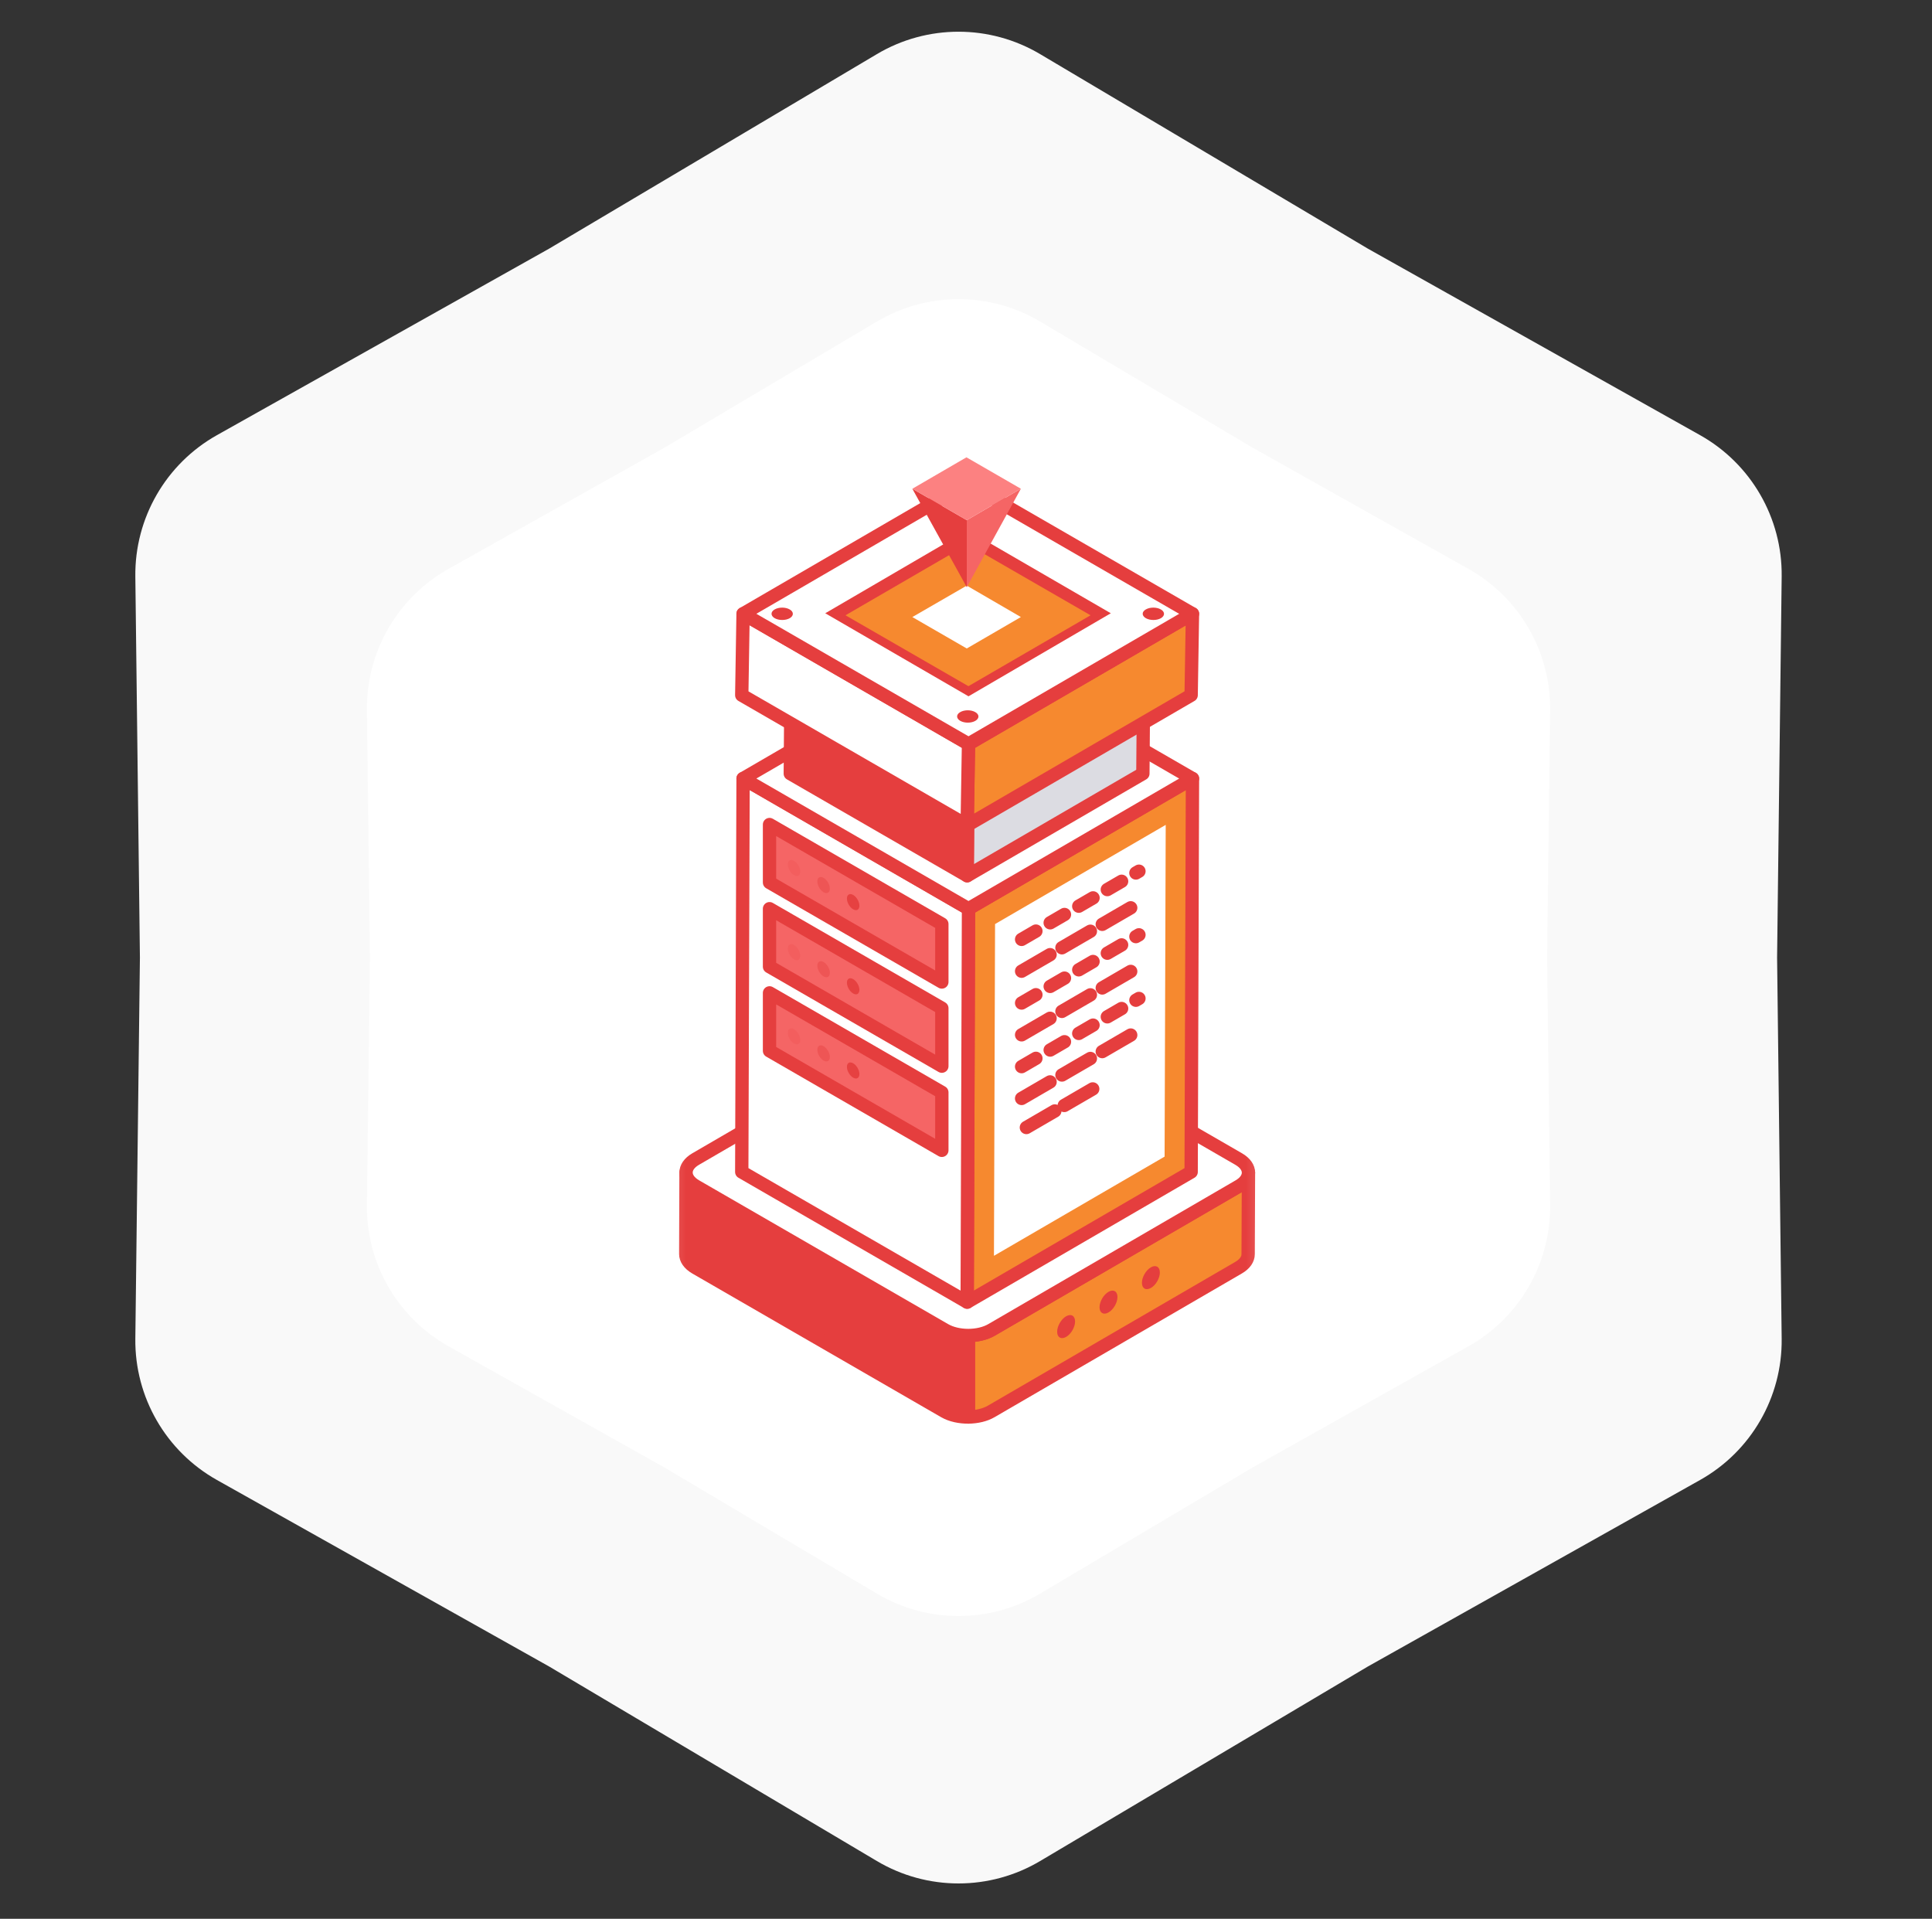 <svg width="145" height="144" viewBox="0 0 145 144" fill="none" xmlns="http://www.w3.org/2000/svg">
<rect x="0" y="0" width="145" height="144" fill="#333333" stroke="none"/>
<path d="M65.813 4.061C69.588 1.82 74.287 1.82 78.062 4.061L102.656 18.657L127.594 32.657C131.422 34.807 133.771 38.876 133.718 43.266L133.374 71.863L133.718 100.46C133.771 104.85 131.422 108.919 127.594 111.068L102.656 125.068L78.062 139.665C74.287 141.906 69.588 141.906 65.813 139.665L41.219 125.068L16.281 111.068C12.453 108.919 10.104 104.85 10.157 100.46L10.501 71.863L10.157 43.266C10.104 38.876 12.453 34.807 16.281 32.657L41.219 18.657L65.813 4.061Z" fill="#F9F9F9"/>
<path d="M65.813 24.131C69.588 21.89 74.287 21.89 78.062 24.131L94.025 33.606L110.212 42.693C114.041 44.842 116.39 48.911 116.337 53.301L116.113 71.863L116.337 90.425C116.39 94.815 114.041 98.884 110.212 101.033L94.025 110.12L78.062 119.595C74.287 121.836 69.588 121.836 65.813 119.595L49.85 110.12L33.663 101.033C29.834 98.884 27.485 94.815 27.538 90.425L27.762 71.863L27.538 53.301C27.485 48.911 29.834 44.842 33.663 42.693L49.85 33.606L65.813 24.131Z" fill="white"/>
<g clip-path="url(#clip0_25_990)">
<g clip-path="url(#clip1_25_990)">
<mask id="mask0_25_990" style="mask-type:luminance" maskUnits="userSpaceOnUse" x="50" y="33" width="45" height="78">
<path d="M94.312 33.863H50.688V109.863H94.312V33.863Z" fill="white" stroke="white"/>
</mask>
<g mask="url(#mask0_25_990)">
<path d="M70.91 99.8L52.221 89.013C51.735 88.73 51.487 88.358 51.487 87.991L51.467 94.108C51.467 94.48 51.71 94.847 52.201 95.135L70.885 105.923C71.383 106.21 72.04 106.348 72.691 106.34V100.224C72.048 100.227 71.403 100.087 70.91 99.8Z" fill="#E53E3E"/>
<path d="M70.91 99.8L52.221 89.013C51.735 88.73 51.487 88.358 51.487 87.991L51.467 94.108C51.467 94.48 51.71 94.847 52.201 95.135L70.885 105.923C71.383 106.21 72.04 106.348 72.691 106.34V100.224C72.048 100.227 71.403 100.087 70.91 99.8Z" stroke="#E53E3E" stroke-linecap="round" stroke-linejoin="round"/>
<path d="M92.981 89.018L74.416 99.805C73.939 100.082 73.317 100.22 72.691 100.224V106.34C73.309 106.333 73.923 106.196 74.391 105.923L92.956 95.135C93.437 94.857 93.675 94.49 93.675 94.128L93.7 88.006C93.7 88.373 93.457 88.74 92.981 89.018Z" fill="#F6892F"/>
<path d="M92.981 89.018L74.416 99.805C73.939 100.082 73.317 100.22 72.691 100.224V106.34C73.309 106.333 73.923 106.196 74.391 105.923L92.956 95.135C93.437 94.857 93.675 94.49 93.675 94.128L93.7 88.006C93.7 88.373 93.457 88.74 92.981 89.018Z" stroke="#E53E3E" stroke-linecap="round" stroke-linejoin="round"/>
<path d="M92.968 86.984C93.94 87.546 93.945 88.456 92.979 89.017L74.417 99.805C73.451 100.366 71.882 100.364 70.91 99.803L52.223 89.014C51.251 88.453 51.243 87.544 52.209 86.983L70.771 76.195C71.737 75.634 73.309 75.634 74.281 76.195L92.968 86.984Z" fill="white"/>
<path d="M92.968 86.984C93.94 87.546 93.945 88.456 92.979 89.017L74.417 99.805C73.451 100.366 71.882 100.364 70.91 99.803L52.223 89.014C51.251 88.453 51.243 87.544 52.209 86.983L70.771 76.195C71.737 75.634 73.309 75.634 74.281 76.195L92.968 86.984Z" stroke="#E53E3E" stroke-linecap="round" stroke-linejoin="round"/>
<path d="M89.497 58.427L89.398 87.952L72.589 97.72L72.688 68.195L89.497 58.427Z" fill="#F6892F"/>
<path d="M89.497 58.427L89.398 87.952L72.589 97.72L72.688 68.195L89.497 58.427Z" stroke="#E53E3E" stroke-linecap="round" stroke-linejoin="round"/>
<path d="M74.681 69.347L87.489 61.904L87.405 86.8L74.598 94.243L74.681 69.347Z" fill="white"/>
<path d="M76.674 70.498L85.48 65.381" stroke="#E53E3E" stroke-linecap="round" stroke-linejoin="round" stroke-dasharray="1.24 1.24"/>
<path d="M76.674 72.885L85.48 67.768" stroke="#E53E3E" stroke-linecap="round" stroke-linejoin="round" stroke-dasharray="2.47 1.03"/>
<path d="M76.674 75.273L85.48 70.155" stroke="#E53E3E" stroke-linecap="round" stroke-linejoin="round" stroke-dasharray="1.24 1.24"/>
<path d="M76.674 77.66L85.48 72.542" stroke="#E53E3E" stroke-linecap="round" stroke-linejoin="round" stroke-dasharray="2.47 1.03"/>
<path d="M76.674 80.047L85.48 74.93" stroke="#E53E3E" stroke-linecap="round" stroke-linejoin="round" stroke-dasharray="1.24 1.24"/>
<path d="M76.674 82.434L85.48 77.317" stroke="#E53E3E" stroke-linecap="round" stroke-linejoin="round" stroke-dasharray="2.47 1.03"/>
<path d="M82.011 81.72L76.674 84.822" stroke="#E53E3E" stroke-linecap="round" stroke-linejoin="round" stroke-dasharray="2.47 0.82"/>
<path d="M72.688 68.195L72.589 97.72L55.67 87.952L55.769 58.427L72.688 68.195Z" fill="white"/>
<path d="M72.688 68.195L72.589 97.72L55.67 87.952L55.769 58.427L72.688 68.195Z" stroke="#E53E3E" stroke-linecap="round" stroke-linejoin="round"/>
<path d="M89.497 58.427L72.688 68.195L55.769 58.427L72.578 48.659L89.497 58.427Z" fill="white"/>
<path d="M89.497 58.427L72.688 68.195L55.769 58.427L72.578 48.659L89.497 58.427Z" stroke="#E53E3E" stroke-linecap="round" stroke-linejoin="round"/>
<path d="M85.853 48.168L85.775 58.057L72.588 65.721L72.666 55.832L85.853 48.168Z" fill="#DCDCE2"/>
<path d="M85.853 48.168L85.775 58.057L72.588 65.721L72.666 55.832L85.853 48.168Z" stroke="#E53E3E" stroke-linecap="round" stroke-linejoin="round"/>
<path d="M72.665 55.832L72.588 65.721L59.313 58.057L59.391 48.168L72.665 55.832Z" fill="#E53E3E"/>
<path d="M72.665 55.832L72.588 65.721L59.313 58.057L59.391 48.168L72.665 55.832Z" stroke="#E53E3E" stroke-linecap="round" stroke-linejoin="round"/>
<path d="M85.853 48.168L72.665 55.832L59.392 48.168L72.579 40.504L85.853 48.168Z" fill="white"/>
<path d="M85.853 48.168L72.665 55.832L59.392 48.168L72.579 40.504L85.853 48.168Z" stroke="#E53E3E" stroke-linecap="round" stroke-linejoin="round"/>
<path d="M89.497 46.063L89.398 52.17L72.589 61.938L72.688 55.832L89.497 46.063Z" fill="#F6892F"/>
<path d="M89.497 46.063L89.398 52.17L72.589 61.938L72.688 55.832L89.497 46.063Z" stroke="#E53E3E" stroke-linecap="round" stroke-linejoin="round"/>
<path d="M72.688 55.832L72.589 61.938L55.67 52.17L55.769 46.064L72.688 55.832Z" fill="white"/>
<path d="M72.688 55.832L72.589 61.938L55.67 52.17L55.769 46.064L72.688 55.832Z" stroke="#E53E3E" stroke-linecap="round" stroke-linejoin="round"/>
<path d="M89.497 46.063L72.688 55.832L55.769 46.064L72.578 36.295L89.497 46.063Z" fill="white"/>
<path d="M83.368 46.023L72.688 52.255L61.937 46.023L72.618 39.791L83.368 46.023Z" fill="#E53E3E"/>
<path d="M81.848 46.175L72.682 51.495L63.456 46.175L72.622 40.855L81.848 46.175Z" fill="#F6892F"/>
<path d="M89.497 46.063L72.688 55.832L55.769 46.064L72.578 36.295L89.497 46.063Z" stroke="#E53E3E" stroke-linecap="round" stroke-linejoin="round"/>
<path d="M59.272 46.393C58.963 46.572 58.453 46.572 58.141 46.393C57.828 46.21 57.825 45.917 58.137 45.737C58.45 45.554 58.956 45.554 59.269 45.737C59.582 45.917 59.585 46.21 59.272 46.393Z" fill="#E53E3E"/>
<path d="M87.129 46.393C86.819 46.572 86.31 46.572 85.997 46.393C85.684 46.21 85.681 45.917 85.994 45.737C86.307 45.554 86.812 45.554 87.125 45.737C87.438 45.917 87.442 46.21 87.129 46.393Z" fill="#E53E3E"/>
<path d="M73.201 38.5C72.891 38.68 72.382 38.68 72.069 38.5C71.756 38.317 71.753 38.024 72.066 37.845C72.379 37.662 72.885 37.662 73.198 37.845C73.51 38.024 73.514 38.317 73.201 38.5Z" fill="#E53E3E"/>
<path d="M73.201 54.097C72.891 54.277 72.382 54.277 72.069 54.097C71.756 53.914 71.753 53.621 72.066 53.442C72.379 53.259 72.885 53.259 73.198 53.442C73.51 53.621 73.514 53.914 73.201 54.097Z" fill="#E53E3E"/>
<path d="M57.754 66.228V61.879L70.687 69.346V73.695L57.754 66.228Z" fill="#F56565"/>
<path d="M57.754 66.228V61.879L70.687 69.346V73.695L57.754 66.228Z" stroke="#E53E3E" stroke-linecap="round" stroke-linejoin="round"/>
<path d="M57.754 72.545V68.195L70.687 75.662V80.012L57.754 72.545Z" fill="#F56565"/>
<path d="M57.754 72.545V68.195L70.687 75.662V80.012L57.754 72.545Z" stroke="#E53E3E" stroke-linecap="round" stroke-linejoin="round"/>
<path d="M57.754 78.861V74.512L70.687 81.979V86.328L57.754 78.861Z" fill="#F56565"/>
<path d="M57.754 78.861V74.512L70.687 81.979V86.328L57.754 78.861Z" stroke="#E53E3E" stroke-linecap="round" stroke-linejoin="round"/>
<path d="M80.687 99.169C80.687 99.597 80.388 100.116 80.015 100.33C79.644 100.544 79.342 100.374 79.341 99.946C79.34 99.518 79.64 98.999 80.011 98.784C80.382 98.57 80.685 98.741 80.687 99.169Z" fill="#E53E3E"/>
<path d="M83.868 97.332C83.868 97.76 83.569 98.279 83.197 98.493C82.825 98.707 82.524 98.537 82.522 98.109C82.521 97.681 82.822 97.162 83.193 96.947C83.564 96.733 83.867 96.904 83.868 97.332Z" fill="#E53E3E"/>
<path d="M87.05 95.495C87.05 95.923 86.751 96.442 86.378 96.656C86.007 96.87 85.706 96.7 85.704 96.272C85.703 95.844 86.003 95.325 86.374 95.11C86.746 94.896 87.049 95.067 87.05 95.495Z" fill="#E53E3E"/>
<g opacity="0.166">
<path d="M59.124 64.869C59.124 65.167 59.333 65.529 59.593 65.679C59.852 65.828 60.062 65.709 60.063 65.411C60.064 65.112 59.854 64.75 59.595 64.601C59.336 64.451 59.125 64.57 59.124 64.869Z" fill="#E53E3E"/>
<path d="M59.124 71.185C59.124 71.484 59.333 71.846 59.593 71.995C59.852 72.144 60.062 72.026 60.063 71.727C60.064 71.428 59.854 71.067 59.595 70.917C59.336 70.767 59.125 70.887 59.124 71.185Z" fill="#E53E3E"/>
<path d="M59.124 77.501C59.124 77.8 59.333 78.162 59.593 78.311C59.852 78.46 60.062 78.342 60.063 78.043C60.064 77.745 59.854 77.383 59.595 77.233C59.336 77.084 59.125 77.203 59.124 77.501Z" fill="#E53E3E"/>
</g>
<g opacity="0.417">
<path d="M61.343 66.15C61.343 66.448 61.551 66.81 61.811 66.96C62.07 67.109 62.281 66.99 62.281 66.692C62.282 66.393 62.073 66.031 61.814 65.882C61.555 65.732 61.344 65.852 61.343 66.15Z" fill="#E53E3E"/>
<path d="M61.343 72.466C61.343 72.765 61.551 73.126 61.811 73.276C62.07 73.425 62.281 73.307 62.281 73.008C62.282 72.71 62.073 72.348 61.814 72.198C61.555 72.048 61.344 72.168 61.343 72.466Z" fill="#E53E3E"/>
<path d="M61.343 78.782C61.343 79.081 61.551 79.443 61.811 79.593C62.07 79.741 62.281 79.623 62.281 79.324C62.282 79.026 62.073 78.664 61.814 78.514C61.555 78.365 61.344 78.484 61.343 78.782Z" fill="#E53E3E"/>
</g>
<path d="M76.619 46.307L72.558 48.666L68.473 46.308L72.558 43.948L76.619 46.307Z" fill="white"/>
<path d="M76.618 36.678L72.558 44.066V39.038L76.618 36.678Z" fill="#F56565"/>
<path d="M72.558 39.037V44.066L68.473 36.679L72.558 39.037Z" fill="#E53E3E"/>
<path d="M76.619 36.678L72.558 39.038L68.473 36.679L72.534 34.319L76.619 36.678Z" fill="#FC8181"/>
<g opacity="0.917">
<path d="M63.562 67.431C63.562 67.73 63.77 68.091 64.03 68.241C64.289 68.39 64.499 68.272 64.5 67.973C64.501 67.674 64.292 67.313 64.033 67.163C63.774 67.013 63.562 67.133 63.562 67.431Z" fill="#E53E3E"/>
<path d="M63.562 73.747C63.562 74.046 63.77 74.408 64.03 74.558C64.289 74.706 64.499 74.588 64.5 74.289C64.501 73.991 64.292 73.629 64.033 73.479C63.774 73.329 63.562 73.449 63.562 73.747Z" fill="#E53E3E"/>
<path d="M63.562 80.064C63.562 80.362 63.77 80.724 64.03 80.874C64.289 81.022 64.499 80.904 64.5 80.606C64.501 80.307 64.292 79.945 64.033 79.795C63.774 79.646 63.562 79.765 63.562 80.064Z" fill="#E53E3E"/>
</g>
</g>
</g>
</g>
<defs>
<clipPath id="clip0_25_990">
<rect width="76" height="76" fill="white" transform="translate(34.5 33.863)"/>
</clipPath>
<clipPath id="clip1_25_990">
<rect width="43.624" height="76" fill="white" transform="translate(50.688 33.863)"/>
</clipPath>
</defs>
</svg>

